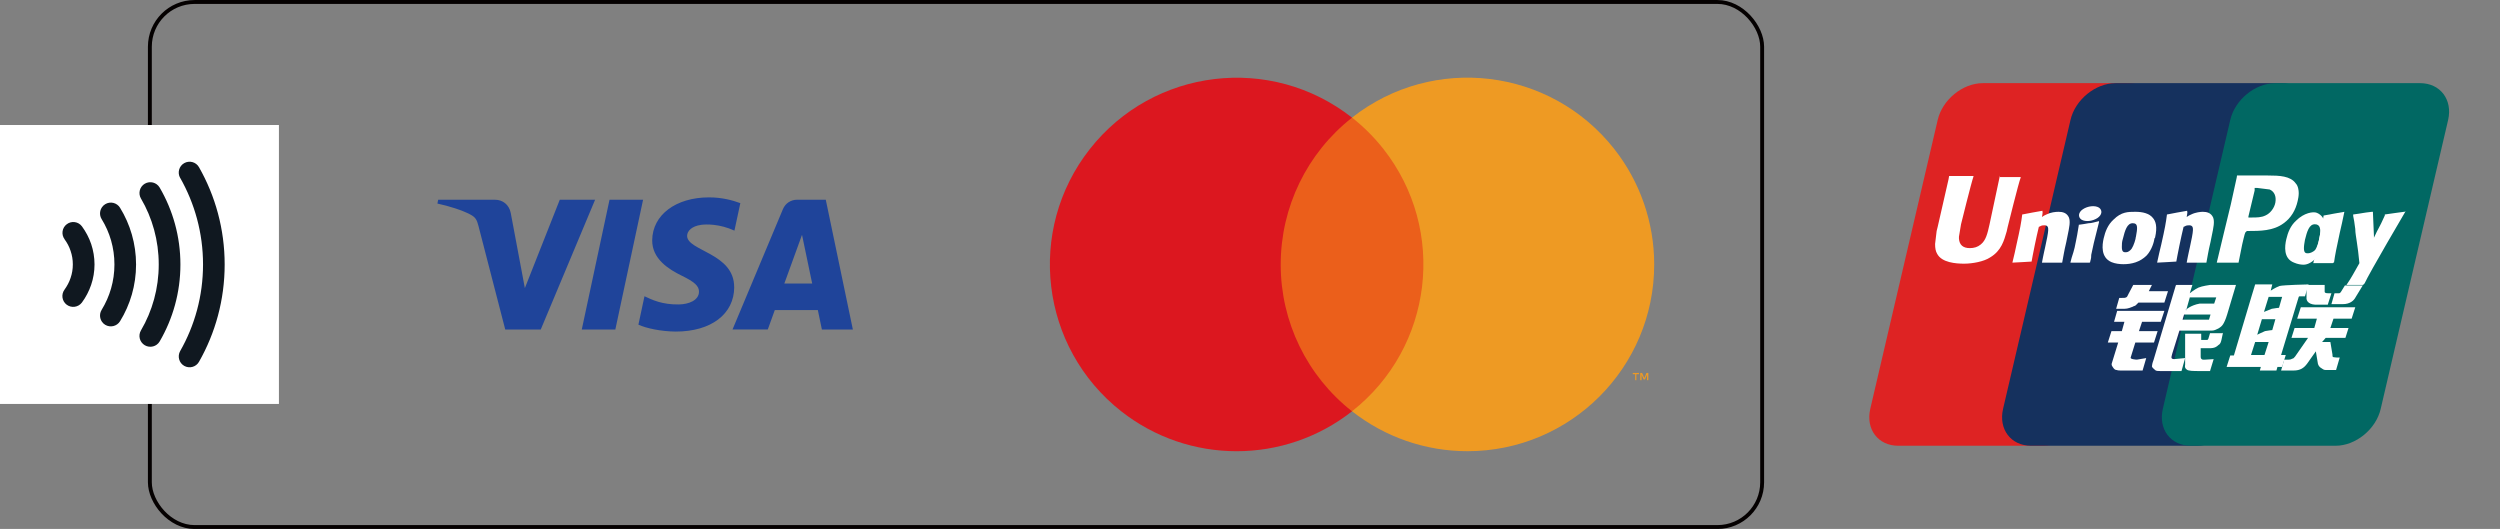 <?xml version="1.0" encoding="UTF-8"?><svg id="a" xmlns="http://www.w3.org/2000/svg" xmlns:xlink="http://www.w3.org/1999/xlink" viewBox="0 0 481.94 101.97"><rect x="0" y="0" width="481.94" height="101.97" fill="#808080" stroke="none"/><defs><clipPath id="b"><rect x="53.77" y="7.65" width="141.17" height="86.67" style="fill:none;"/></clipPath><clipPath id="c"><rect x="53.77" y="7.65" width="141.17" height="86.67" style="fill:none;"/></clipPath></defs><rect x="28.89" y=".38" width="310.81" height="101.22" rx="8.62" ry="8.62" style="fill:none; stroke:#040000; stroke-miterlimit:10; stroke-width:.75px;"/><g style="opacity:0;"><rect x="194.95" y="7.53" width="131.39" height="86.9" style="fill:#fff;"/></g><rect x="243.32" y="22.67" width="34.66" height="56.61" style="fill:#eb5f1b;"/><path d="M246.89,50.98c0-11.04,5.06-21.48,13.75-28.3-15.63-12.29-38.26-9.57-50.55,6.06-12.29,15.63-9.57,38.26,6.06,50.55,13.06,10.26,31.43,10.26,44.49,0-8.69-6.82-13.76-17.26-13.75-28.31Z" style="fill:#dc171f;"/><path d="M315.45,73.29v-1.16h.5v-.24h-1.19v.24h.47v1.16h.22ZM317.76,73.29v-1.4h-.36l-.42,1-.42-1h-.36v1.4h.26v-1.06l.39.91h.27l.39-.91v1.06h.25Z" style="fill:#ee9a23;"/><path d="M318.89,50.98c0,19.88-16.12,36-36,36-8.07,0-15.91-2.71-22.25-7.7,15.63-12.29,18.35-34.92,6.06-50.55-1.77-2.25-3.81-4.29-6.06-6.06,15.63-12.29,38.26-9.58,50.55,6.05,4.99,6.34,7.7,14.18,7.7,22.25h0Z" style="fill:#ee9a23;"/><g style="opacity:0;"><rect x="350.54" y="7.53" width="131.4" height="86.9" style="fill:#fff;"/></g><path d="M382.24,16.03h27.9c3.9,0,6.3,3.2,5.4,7.1l-13,55.7c-.9,3.9-4.8,7.1-8.7,7.1h-27.9c-3.9,0-6.3-3.2-5.4-7.1l13-55.7c.9-3.9,4.8-7.1,8.7-7.1" style="fill:#de2323;"/><path d="M407.84,16.03h32.1c3.9,0,2.1,3.2,1.2,7.1l-13,55.7c-.9,3.9-.6,7.1-4.5,7.1h-32.1c-3.9,0-6.3-3.2-5.4-7.1l13-55.7c.9-3.9,4.8-7.1,8.7-7.1" style="fill:#15315e;"/><path d="M438.64,16.03h27.9c3.9,0,6.3,3.2,5.4,7.1l-13,55.7c-.9,3.9-4.8,7.1-8.7,7.1h-27.9c-3.9,0-6.3-3.2-5.4-7.1l13-55.7c.9-3.9,4.8-7.1,8.7-7.1" style="fill:#016863;"/><path d="M433.94,68.43h2.6l.8-2.5h-2.6l-.8,2.5ZM436.04,61.53l-.9,3s1-.5,1.5-.7c.5-.1,1.4-.2,1.4-.2l.6-2.1h-2.6ZM437.34,57.23l-.9,2.9s1-.4,1.5-.6c.5-.1,1.4-.2,1.4-.2l.6-2.1s-2.6,0-2.6,0ZM443.14,57.23l-3.4,11.2h.9l-.7,2.3h-.9l-.2.7h-3.2l.2-.7h-6.6l.7-2.2h.7l3.4-11.4.7-2.3h3.3l-.3,1.2s.9-.6,1.7-.9c.8-.2,5.6-.3,5.6-.3l-.7,2.3h-1.1l-.1.1Z" style="fill:#fff; fill-rule:evenodd;"/><path d="M444.64,54.93h3.5v1.3c0,.2.2.3.6.3h.7l-.7,2.2h-1.9c-1.6.1-2.3-.6-2.2-1.4,0,0,0-2.4,0-2.4Z" style="fill:#fff;"/><path d="M445.14,65.13h-3.4l.6-1.9h3.8l.5-1.8h-3.8l.7-2.2h10.5l-.7,2.2h-3.5l-.6,1.8h3.5l-.6,1.9h-3.8l-.7.8h1.6l.4,2.4c0,.2,0,.4.1.5,0,0,.5.1.8.1h.5l-.7,2.4h-2c-.4,0-.6-.2-.9-.4-.2-.1-.5-.4-.6-.8l-.4-2.4-1.7,2.4c-.6.8-1.3,1.3-2.6,1.3h-2.4l.6-2.1h.9c.3,0,.5-.1.7-.2.2,0,.3-.2.5-.4l2.5-3.6h.2Z" style="fill:#fff;"/><path d="M408.34,59.93h8.9l-.7,2.1h-3.6l-.6,1.8h3.6l-.7,2.2h-3.6l-.9,2.9c-.1.3.9.4,1.2.4l1.8-.3-.7,2.4h-4.1c-.3,0-.6,0-.9-.1-.3,0-.5-.2-.7-.5-.1-.2-.4-.4-.2-.9l1.2-3.9h-2l.7-2.2h2l.5-1.8h-2l.6-2.1h.2Z" style="fill:#fff;"/><path d="M414.34,56.13h3.6l-.7,2.2h-5l-.5.5c-.2.2-.3.1-.6.3-.3.1-.9.4-1.6.4h-1.6l.6-2.1h.5c.4,0,.7,0,.8-.1.2,0,.3-.3.5-.7l.9-1.7h3.6l-.6,1.2h.1Z" style="fill:#fff;"/><path d="M421.34,59.73s1-.9,2.7-1.2h2.8l.4-1.2h-5.1l-.7,2.5-.1-.1ZM426.14,60.63h-5.1l-.3,1h5.1l.3-1ZM419.54,54.93h3.1l-.5,1.6s1-.8,1.7-1.1,2.2-.5,2.2-.5h5l-1.7,5.7c-.3,1-.6,1.6-.8,1.9-.2.3-.4.5-.9.8-.4.2-.8.4-1.2.4h-6.3l-1.4,4.5c-.1.4-.2.7-.1.8,0,.1.2.2.5.2l2.1-.2-.7,2.5h-4.1c-.4,0-.8,0-1-.2s-.6-.5-.6-.7.1-.7.3-1.2l4.3-14.4.1-.1Z" style="fill:#fff; fill-rule:evenodd;"/><path d="M428.54,64.13l-.3,1.4c-.1.4-.2.8-.6,1-.3.3-.7.6-1.7.6h-1.7v1.6q0,.4.2.5s.1.1.2.1h.5l1.6-.1-.7,2.3h-1.9c-1.3,0-2.3,0-2.6-.3-.3-.2-.4-.5-.3-.9v-6h3.1v1.2h1.2s.2-.2.2-.3l.3-1h2.4l.1-.1Z" style="fill:#fff;"/><path d="M385.54,33.83c-.1.5-2,9.4-2,9.4-.4,1.8-.7,3.1-1.7,3.9-.6.5-1.3.7-2.1.7-1.3,0-2-.6-2.1-1.8v-.4l.4-2.4s2-8.1,2.4-9.2v-.1h-4.7l-.1.6-2.1,9.2-.2.8-.3,2.5c0,.8.1,1.4.4,1.9.9,1.7,3.6,1.9,5.2,1.9s3.8-.4,5-1.2c2.2-1.3,2.7-3.3,3.2-5l.2-.9s2.1-8.5,2.5-9.5v-.1h-4" style="fill:#fff;"/><path d="M397.14,50.63h-3.5c.1-.7.3-1.4.4-2l.2-.9c.3-1.3.6-2.9.6-3.3,0-.3.1-1-.7-1s-.7.2-1.1.3c-.2.7-.6,2.7-.8,3.6-.4,1.9-.4,2.1-.6,3.1h-.1c-1.4.1-1.9.1-3.6.2h0c.3-1.3.6-2.4.8-3.5.7-3.1.9-4.2,1.1-5.8h.1c1.6-.3,2-.4,3.8-.7v.2c.1,0-.1,1-.1,1,.3-.2.6-.4.9-.5.8-.4,1.7-.5,2.3-.5.8,0,1.6.2,2,1.1.3.8.1,1.8-.3,3.7l-.2,1c-.5,2.1-.5,2.5-.8,4h-.4Z" style="fill:#fff;"/><path d="M402.84,50.63h-3.7v-.1c.2-.8.3-1.1.4-1.4.1-.3.2-.6.4-1.4.2-1.1.4-1.8.5-2.5.1-.6.2-1.2.3-1.8h0v-.1c.8-.1,1.4-.2,1.9-.3.6,0,1.1-.2,2-.4h0v.2c-.2.7-.3,1.3-.5,2s-.3,1.3-.5,2c-.3,1.4-.4,1.9-.5,2.3,0,.4,0,.6-.2,1.3h0v.1l-.1.1Z" style="fill:#fff;"/><path d="M411.74,45.63c0,.4-.4,1.7-.8,2.3-.3.4-.7.7-1.1.7s-.8,0-.8-1c0-.5,0-1,.2-1.6.4-1.6.8-3,1.9-3s.9,1,.6,2.7M415.44,45.83c.5-2.2.1-3.2-.4-3.8-.7-.9-2-1.2-3.4-1.2s-2.7,0-4.2,1.5c-1.1,1-1.6,2.3-1.9,3.6-.3,1.3-.6,3.7,1.5,4.6.7.3,1.6.4,2.3.4,1.6,0,3.2-.4,4.5-1.7,1-1.1,1.4-2.6,1.5-3.3" style="fill:#fff;"/><path d="M449.74,50.73h-3.8c.4-1.7.9-3.3,1.2-5,.5-2.1.6-3,.8-4.2h.1c1.7-.3,2.1-.4,3.9-.7h0c-.3,1.5-.6,2.8-.9,4.1-.6,2.8-.9,4.2-1.1,5.7h-.2v.1Z" style="fill:#fff;"/><path d="M447.14,45.83c0,.3-.4,1.7-.8,2.3-.3.4-1,.7-1.4.7s-.8,0-.8-1c0-.5.1-1,.2-1.6.4-1.6.8-3,1.9-3s1.2,1,.9,2.6M450.54,46.03c.5-2.1-1.5-.2-1.8-.9-.5-1.1-.2-3.3-2.1-4.1-.7-.3-2.5,0-4,1.5-1.1,1-1.6,2.3-1.9,3.6s-.6,3.7,1.5,4.5c.7.3,1.3.4,1.9.4,2.2-.1,3.9-3.4,5.1-4.7,1-1,1.1.4,1.3-.2" style="fill:#fff;"/><path d="M425.04,50.63h-3.5c.1-.7.3-1.4.4-2l.2-.9c.3-1.3.6-2.9.6-3.3,0-.3.1-1-.7-1s-.7.2-1.1.3c-.2.7-.6,2.7-.8,3.6-.4,1.9-.4,2.1-.6,3.1h-.1c-1.4.1-1.9.1-3.6.2h0c.3-1.3.5-2.4.8-3.5.7-3.1.9-4.2,1.1-5.8h.1c1.6-.3,2-.4,3.8-.7v.2c.1,0-.1,1-.1,1,.3-.2.6-.4.9-.5.8-.4,1.8-.5,2.2-.5.8,0,1.6.2,2,1.1.3.8.1,1.8-.3,3.7l-.2,1c-.5,2.1-.5,2.5-.8,4h-.3Z" style="fill:#fff;"/><path d="M437.14,33.83h-5.9c0,.2-.1.6-.1.6l-1.1,5s-2.6,10.7-2.7,11.2h4.2c.1-.5.7-3.5.7-3.5,0,0,.5-2.2.6-2.3,0,0,.2-.2.3-.3h.2c2.3,0,4.9,0,6.9-1.5,1.4-1,2.3-2.5,2.7-4.3.1-.4.2-1,.2-1.5s-.1-1.4-.6-1.9c-1-1.4-3.1-1.5-5.4-1.5M438.64,39.03c-.2,1.1-1,2.1-1.9,2.5-.8.4-1.7.4-2.7.4h-.6v-.2l1.2-5v-.5h.5l2.4.3c.9.4,1.3,1.3,1.1,2.5" style="fill:#fff;"/><path d="M463.54,40.83h-.1c-1.7.2-2,.3-3.6.5h-.1v.2h0c-1.2,2.7-1.1,2.1-2.1,4.3v-.3l-.2-4.7h-.2c-1.8.2-1.9.3-3.5.5h-.1v.3h0c.2,1.1.2.9.4,2.5,0,.8.2,1.7.3,2.5.2,1.4.3,2,.5,4.1-1.1,1.9-1.4,2.6-2.5,4.2h3.2l.3-.3c.9-2,7.9-13.9,7.9-13.9" style="fill:#fff;"/><path d="M404.34,42.03c.9-.6,1-1.5.3-2-.8-.5-2.2-.3-3.1.3-.9.6-1,1.5-.3,2,.8.5,2.2.3,3.1-.3" style="fill:#fff;"/><path d="M455.54,54.93l-1.4,2.3c-.4.8-1.2,1.4-2.5,1.4h-2.2l.6-2.1h.9c.1,0,.2-.1.3-.2l.8-1.3h3.4l.1-.1Z" style="fill:#fff;"/><g style="clip-path:url(#b);"><g style="clip-path:url(#c);"><path d="M114.72,38.51l-10.48,25.02h-6.84l-5.16-19.96c-.31-1.23-.59-1.68-1.54-2.2-1.56-.84-4.12-1.64-6.38-2.13l.15-.73h11.01c1.4,0,2.67.93,2.98,2.55l2.72,14.48,6.73-17.03h6.8ZM141.53,55.36c.03-6.6-9.13-6.97-9.07-9.92.02-.9.87-1.85,2.74-2.1.93-.12,3.48-.21,6.38,1.12l1.14-5.3c-1.56-.57-3.56-1.11-6.05-1.11-6.4,0-10.9,3.4-10.94,8.27-.04,3.6,3.21,5.61,5.66,6.81,2.52,1.23,3.37,2.01,3.36,3.11-.02,1.68-2.01,2.42-3.87,2.45-3.25.05-5.14-.88-6.64-1.58l-1.17,5.48c1.51.69,4.3,1.3,7.2,1.33,6.8,0,11.25-3.36,11.27-8.56M158.42,63.52h5.99l-5.22-25.02h-5.52c-1.24,0-2.29.72-2.75,1.84l-9.71,23.18h6.8l1.35-3.74h8.3l.78,3.74ZM151.2,54.66l3.41-9.39,1.96,9.39h-5.37ZM123.97,38.51l-5.35,25.02h-6.47l5.35-25.02h6.47Z" style="fill:#1f449a;"/></g></g><rect y="24.1" width="53.77" height="53.77" style="fill:#fff;"/><path d="M12.44,46.12c.5.68.91,1.44,1.17,2.25.28.82.43,1.68.43,2.6s-.15,1.79-.43,2.6c-.26.81-.68,1.57-1.17,2.26-.69.92-.5,2.23.43,2.92.92.68,2.23.49,2.92-.43.76-1.03,1.36-2.18,1.78-3.41.42-1.23.65-2.56.65-3.93s-.23-2.7-.64-3.93c-.42-1.24-1.03-2.38-1.78-3.41-.68-.92-1.99-1.12-2.91-.43-.93.68-1.13,1.99-.43,2.92M19.59,42.23c1.57,2.55,2.47,5.53,2.47,8.75s-.9,6.2-2.47,8.76c-.6.98-.3,2.27.68,2.87.98.6,2.27.29,2.87-.68,1.96-3.18,3.09-6.94,3.09-10.94s-1.13-7.76-3.09-10.94c-.6-.98-1.89-1.29-2.87-.68s-1.28,1.89-.68,2.87M27.17,38.26c2.19,3.74,3.43,8.08,3.43,12.72s-1.24,8.98-3.43,12.72c-.59,1-.24,2.28.75,2.86,1,.58,2.28.25,2.86-.74,2.54-4.36,4-9.43,4-14.83s-1.46-10.48-4-14.83c-.58-.99-1.86-1.33-2.86-.75-.99.58-1.33,1.86-.75,2.86M34.73,34.28c2.8,4.93,4.41,10.62,4.41,16.7s-1.6,11.77-4.41,16.7c-.56,1-.22,2.28.78,2.85,1.01.57,2.28.22,2.85-.78,3.15-5.53,4.95-11.94,4.95-18.76s-1.8-13.23-4.95-18.76c-.57-1-1.84-1.35-2.85-.78-1,.57-1.35,1.85-.78,2.85" style="fill:#101820;"/></svg>